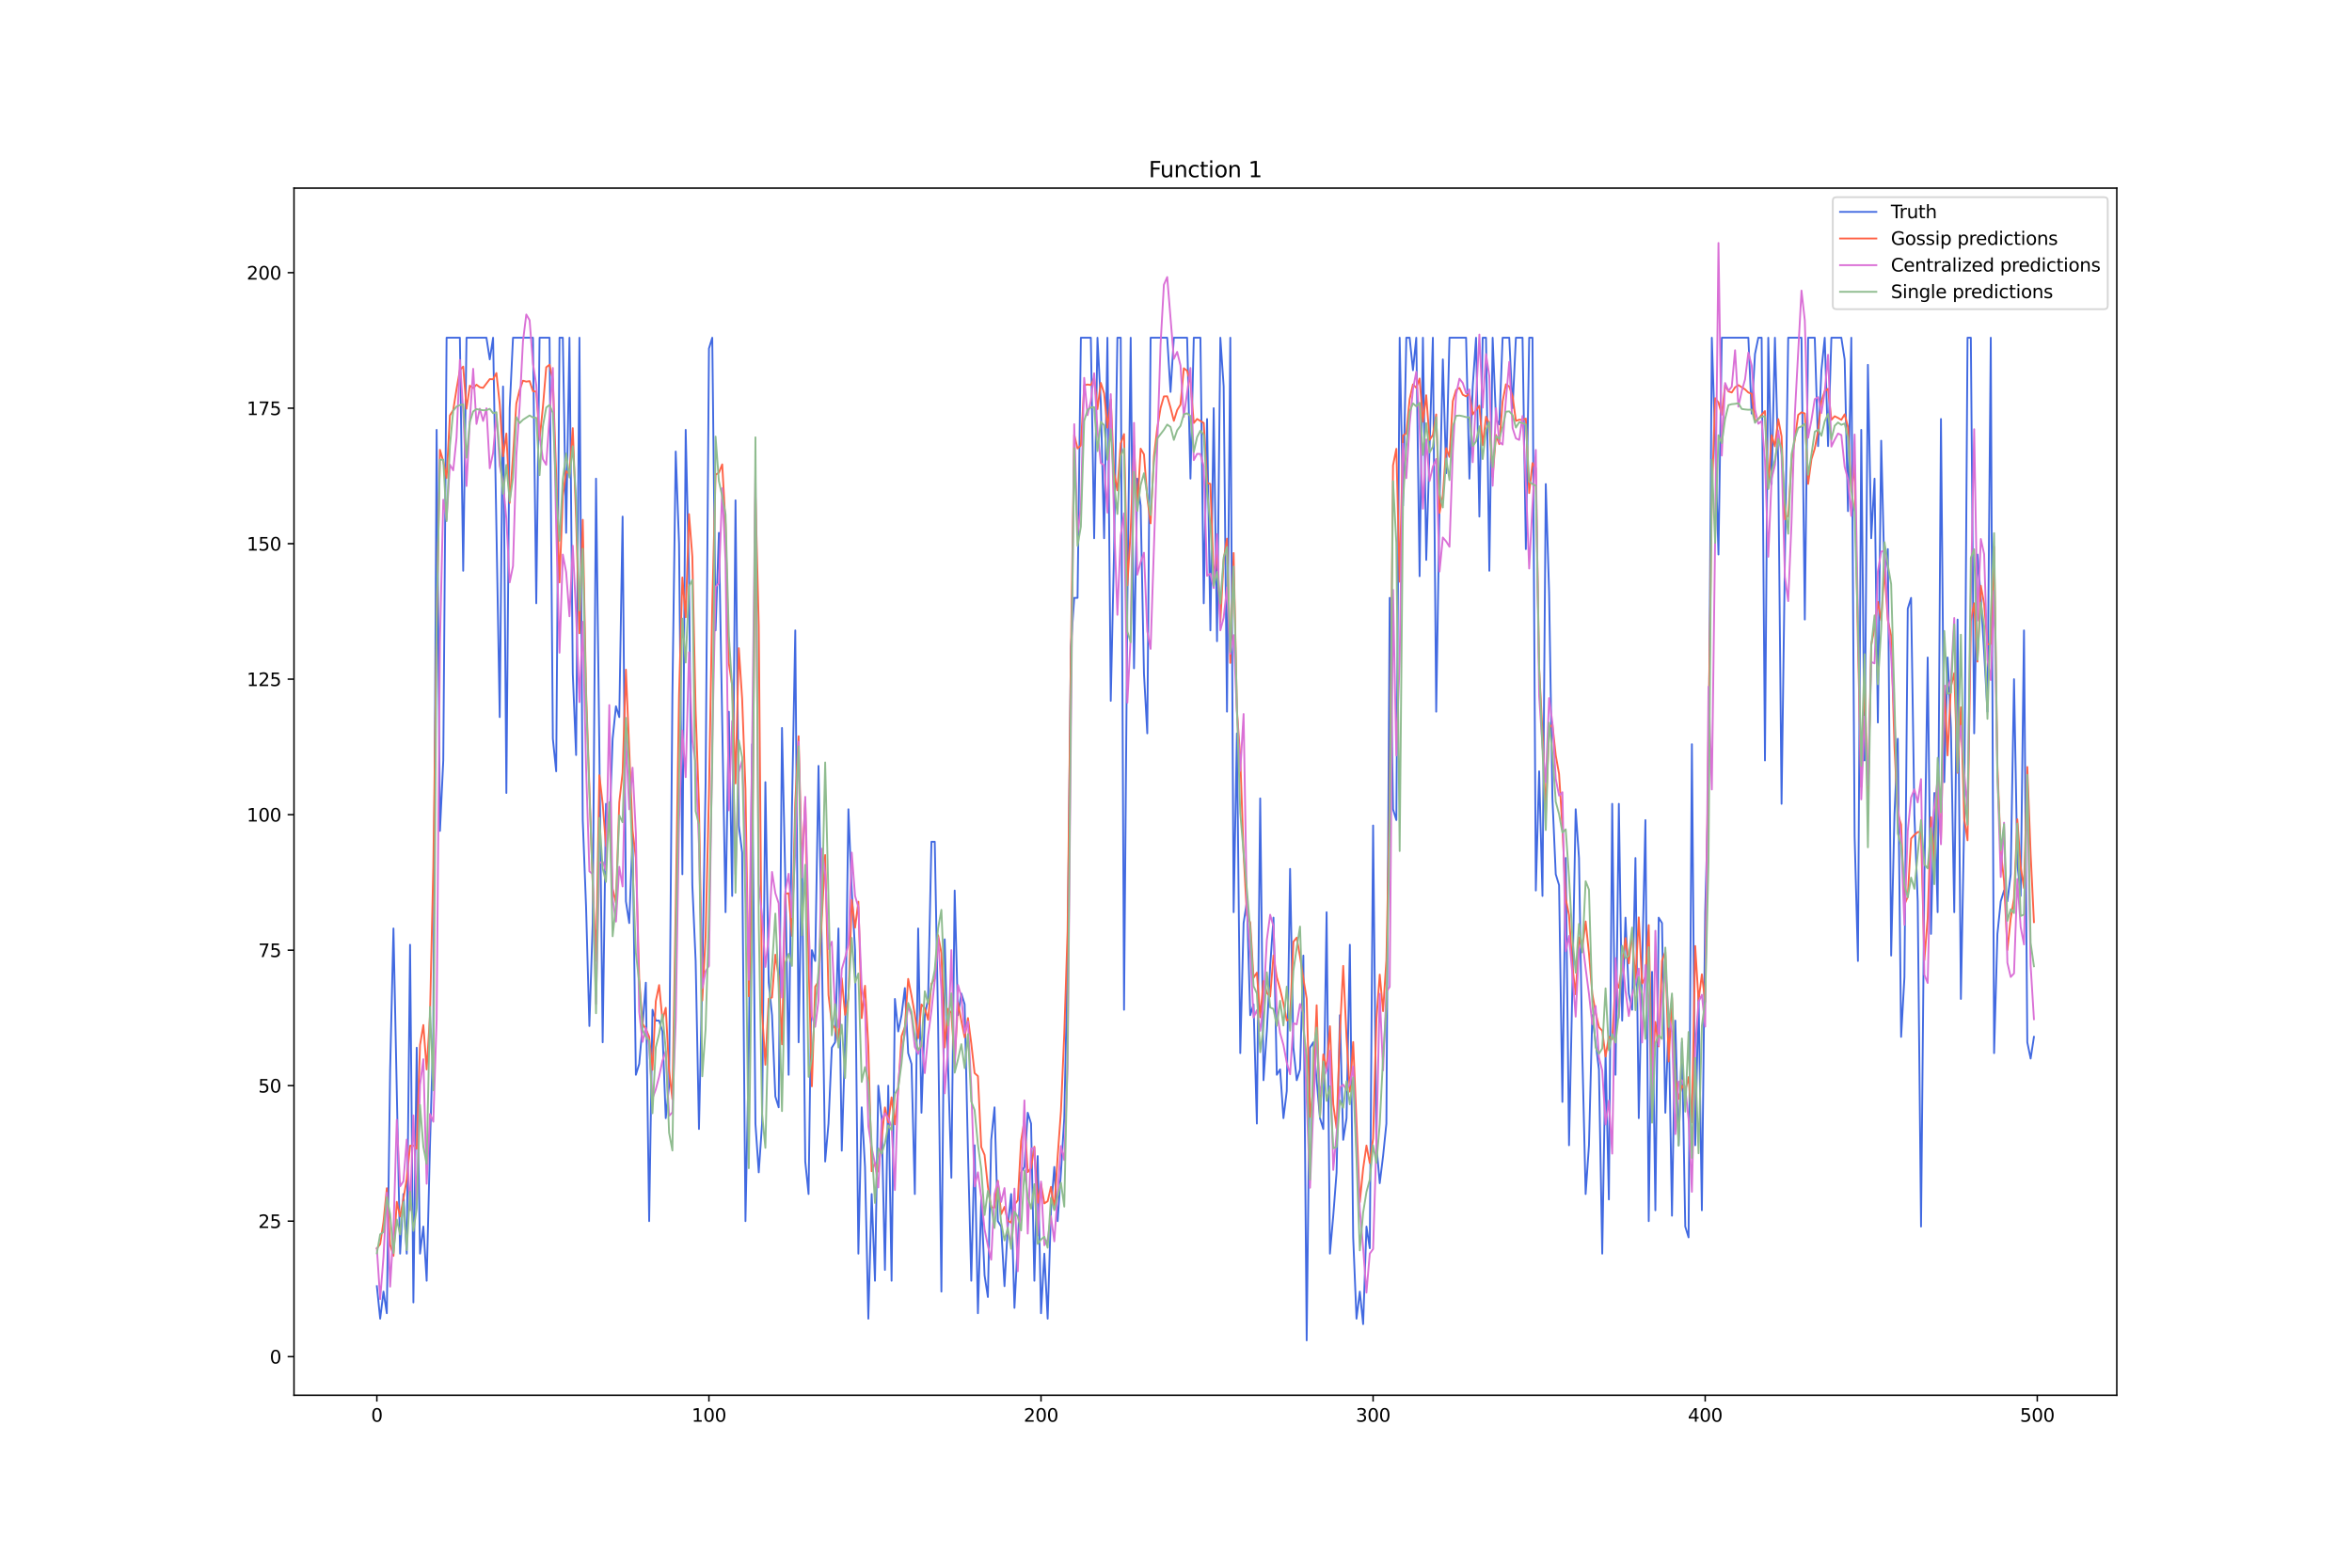 <?xml version="1.0" encoding="utf-8" standalone="no"?>
<!DOCTYPE svg PUBLIC "-//W3C//DTD SVG 1.1//EN"
  "http://www.w3.org/Graphics/SVG/1.1/DTD/svg11.dtd">
<svg xmlns:xlink="http://www.w3.org/1999/xlink" width="1296pt" height="864pt" viewBox="0 0 1296 864" xmlns="http://www.w3.org/2000/svg" version="1.1">
 <defs>
  <style type="text/css">*{stroke-linejoin: round; stroke-linecap: butt}</style>
 </defs>
 <g id="figure_1">
  <g id="patch_1">
   <path d="M 0 864 
L 1296 864 
L 1296 0 
L 0 0 
z
" style="fill: #ffffff"/>
  </g>
  <g id="axes_1">
   <g id="patch_2">
    <path d="M 162 768.96 
L 1166.4 768.96 
L 1166.4 103.68 
L 162 103.68 
z
" style="fill: #ffffff"/>
   </g>
   <g id="matplotlib.axis_1">
    <g id="xtick_1">
     <g id="line2d_1">
      <defs>
       <path id="mbfce2d66aa" d="M 0 0 
L 0 3.5 
" style="stroke: #000000; stroke-width: 0.8"/>
      </defs>
      <g>
       <use xlink:href="#mbfce2d66aa" x="207.655" y="768.96" style="stroke: #000000; stroke-width: 0.8"/>
      </g>
     </g>
     <g id="text_1">
      <!-- 0 -->
      <g transform="translate(204.473 783.558) scale(0.1 -0.1)">
       <defs>
        <path id="DejaVuSans-30" d="M 2034 4250 
Q 1547 4250 1301 3770 
Q 1056 3291 1056 2328 
Q 1056 1369 1301 889 
Q 1547 409 2034 409 
Q 2525 409 2770 889 
Q 3016 1369 3016 2328 
Q 3016 3291 2770 3770 
Q 2525 4250 2034 4250 
z
M 2034 4750 
Q 2819 4750 3233 4129 
Q 3647 3509 3647 2328 
Q 3647 1150 3233 529 
Q 2819 -91 2034 -91 
Q 1250 -91 836 529 
Q 422 1150 422 2328 
Q 422 3509 836 4129 
Q 1250 4750 2034 4750 
z
" transform="scale(0.016)"/>
       </defs>
       <use xlink:href="#DejaVuSans-30"/>
      </g>
     </g>
    </g>
    <g id="xtick_2">
     <g id="line2d_2">
      <g>
       <use xlink:href="#mbfce2d66aa" x="390.639" y="768.96" style="stroke: #000000; stroke-width: 0.8"/>
      </g>
     </g>
     <g id="text_2">
      <!-- 100 -->
      <g transform="translate(381.095 783.558) scale(0.1 -0.1)">
       <defs>
        <path id="DejaVuSans-31" d="M 794 531 
L 1825 531 
L 1825 4091 
L 703 3866 
L 703 4441 
L 1819 4666 
L 2450 4666 
L 2450 531 
L 3481 531 
L 3481 0 
L 794 0 
L 794 531 
z
" transform="scale(0.016)"/>
       </defs>
       <use xlink:href="#DejaVuSans-31"/>
       <use xlink:href="#DejaVuSans-30" x="63.623"/>
       <use xlink:href="#DejaVuSans-30" x="127.246"/>
      </g>
     </g>
    </g>
    <g id="xtick_3">
     <g id="line2d_3">
      <g>
       <use xlink:href="#mbfce2d66aa" x="573.623" y="768.96" style="stroke: #000000; stroke-width: 0.8"/>
      </g>
     </g>
     <g id="text_3">
      <!-- 200 -->
      <g transform="translate(564.079 783.558) scale(0.1 -0.1)">
       <defs>
        <path id="DejaVuSans-32" d="M 1228 531 
L 3431 531 
L 3431 0 
L 469 0 
L 469 531 
Q 828 903 1448 1529 
Q 2069 2156 2228 2338 
Q 2531 2678 2651 2914 
Q 2772 3150 2772 3378 
Q 2772 3750 2511 3984 
Q 2250 4219 1831 4219 
Q 1534 4219 1204 4116 
Q 875 4013 500 3803 
L 500 4441 
Q 881 4594 1212 4672 
Q 1544 4750 1819 4750 
Q 2544 4750 2975 4387 
Q 3406 4025 3406 3419 
Q 3406 3131 3298 2873 
Q 3191 2616 2906 2266 
Q 2828 2175 2409 1742 
Q 1991 1309 1228 531 
z
" transform="scale(0.016)"/>
       </defs>
       <use xlink:href="#DejaVuSans-32"/>
       <use xlink:href="#DejaVuSans-30" x="63.623"/>
       <use xlink:href="#DejaVuSans-30" x="127.246"/>
      </g>
     </g>
    </g>
    <g id="xtick_4">
     <g id="line2d_4">
      <g>
       <use xlink:href="#mbfce2d66aa" x="756.607" y="768.96" style="stroke: #000000; stroke-width: 0.8"/>
      </g>
     </g>
     <g id="text_4">
      <!-- 300 -->
      <g transform="translate(747.063 783.558) scale(0.1 -0.1)">
       <defs>
        <path id="DejaVuSans-33" d="M 2597 2516 
Q 3050 2419 3304 2112 
Q 3559 1806 3559 1356 
Q 3559 666 3084 287 
Q 2609 -91 1734 -91 
Q 1441 -91 1130 -33 
Q 819 25 488 141 
L 488 750 
Q 750 597 1062 519 
Q 1375 441 1716 441 
Q 2309 441 2620 675 
Q 2931 909 2931 1356 
Q 2931 1769 2642 2001 
Q 2353 2234 1838 2234 
L 1294 2234 
L 1294 2753 
L 1863 2753 
Q 2328 2753 2575 2939 
Q 2822 3125 2822 3475 
Q 2822 3834 2567 4026 
Q 2313 4219 1838 4219 
Q 1578 4219 1281 4162 
Q 984 4106 628 3988 
L 628 4550 
Q 988 4650 1302 4700 
Q 1616 4750 1894 4750 
Q 2613 4750 3031 4423 
Q 3450 4097 3450 3541 
Q 3450 3153 3228 2886 
Q 3006 2619 2597 2516 
z
" transform="scale(0.016)"/>
       </defs>
       <use xlink:href="#DejaVuSans-33"/>
       <use xlink:href="#DejaVuSans-30" x="63.623"/>
       <use xlink:href="#DejaVuSans-30" x="127.246"/>
      </g>
     </g>
    </g>
    <g id="xtick_5">
     <g id="line2d_5">
      <g>
       <use xlink:href="#mbfce2d66aa" x="939.591" y="768.96" style="stroke: #000000; stroke-width: 0.8"/>
      </g>
     </g>
     <g id="text_5">
      <!-- 400 -->
      <g transform="translate(930.047 783.558) scale(0.1 -0.1)">
       <defs>
        <path id="DejaVuSans-34" d="M 2419 4116 
L 825 1625 
L 2419 1625 
L 2419 4116 
z
M 2253 4666 
L 3047 4666 
L 3047 1625 
L 3713 1625 
L 3713 1100 
L 3047 1100 
L 3047 0 
L 2419 0 
L 2419 1100 
L 313 1100 
L 313 1709 
L 2253 4666 
z
" transform="scale(0.016)"/>
       </defs>
       <use xlink:href="#DejaVuSans-34"/>
       <use xlink:href="#DejaVuSans-30" x="63.623"/>
       <use xlink:href="#DejaVuSans-30" x="127.246"/>
      </g>
     </g>
    </g>
    <g id="xtick_6">
     <g id="line2d_6">
      <g>
       <use xlink:href="#mbfce2d66aa" x="1122.575" y="768.96" style="stroke: #000000; stroke-width: 0.8"/>
      </g>
     </g>
     <g id="text_6">
      <!-- 500 -->
      <g transform="translate(1113.032 783.558) scale(0.1 -0.1)">
       <defs>
        <path id="DejaVuSans-35" d="M 691 4666 
L 3169 4666 
L 3169 4134 
L 1269 4134 
L 1269 2991 
Q 1406 3038 1543 3061 
Q 1681 3084 1819 3084 
Q 2600 3084 3056 2656 
Q 3513 2228 3513 1497 
Q 3513 744 3044 326 
Q 2575 -91 1722 -91 
Q 1428 -91 1123 -41 
Q 819 9 494 109 
L 494 744 
Q 775 591 1075 516 
Q 1375 441 1709 441 
Q 2250 441 2565 725 
Q 2881 1009 2881 1497 
Q 2881 1984 2565 2268 
Q 2250 2553 1709 2553 
Q 1456 2553 1204 2497 
Q 953 2441 691 2322 
L 691 4666 
z
" transform="scale(0.016)"/>
       </defs>
       <use xlink:href="#DejaVuSans-35"/>
       <use xlink:href="#DejaVuSans-30" x="63.623"/>
       <use xlink:href="#DejaVuSans-30" x="127.246"/>
      </g>
     </g>
    </g>
   </g>
   <g id="matplotlib.axis_2">
    <g id="ytick_1">
     <g id="line2d_7">
      <defs>
       <path id="m2fd02e191a" d="M 0 0 
L -3.5 0 
" style="stroke: #000000; stroke-width: 0.8"/>
      </defs>
      <g>
       <use xlink:href="#m2fd02e191a" x="162" y="747.681" style="stroke: #000000; stroke-width: 0.8"/>
      </g>
     </g>
     <g id="text_7">
      <!-- 0 -->
      <g transform="translate(148.637 751.48) scale(0.1 -0.1)">
       <use xlink:href="#DejaVuSans-30"/>
      </g>
     </g>
    </g>
    <g id="ytick_2">
     <g id="line2d_8">
      <g>
       <use xlink:href="#m2fd02e191a" x="162" y="673.006" style="stroke: #000000; stroke-width: 0.8"/>
      </g>
     </g>
     <g id="text_8">
      <!-- 25 -->
      <g transform="translate(142.275 676.806) scale(0.1 -0.1)">
       <use xlink:href="#DejaVuSans-32"/>
       <use xlink:href="#DejaVuSans-35" x="63.623"/>
      </g>
     </g>
    </g>
    <g id="ytick_3">
     <g id="line2d_9">
      <g>
       <use xlink:href="#m2fd02e191a" x="162" y="598.332" style="stroke: #000000; stroke-width: 0.8"/>
      </g>
     </g>
     <g id="text_9">
      <!-- 50 -->
      <g transform="translate(142.275 602.131) scale(0.1 -0.1)">
       <use xlink:href="#DejaVuSans-35"/>
       <use xlink:href="#DejaVuSans-30" x="63.623"/>
      </g>
     </g>
    </g>
    <g id="ytick_4">
     <g id="line2d_10">
      <g>
       <use xlink:href="#m2fd02e191a" x="162" y="523.657" style="stroke: #000000; stroke-width: 0.8"/>
      </g>
     </g>
     <g id="text_10">
      <!-- 75 -->
      <g transform="translate(142.275 527.456) scale(0.1 -0.1)">
       <defs>
        <path id="DejaVuSans-37" d="M 525 4666 
L 3525 4666 
L 3525 4397 
L 1831 0 
L 1172 0 
L 2766 4134 
L 525 4134 
L 525 4666 
z
" transform="scale(0.016)"/>
       </defs>
       <use xlink:href="#DejaVuSans-37"/>
       <use xlink:href="#DejaVuSans-35" x="63.623"/>
      </g>
     </g>
    </g>
    <g id="ytick_5">
     <g id="line2d_11">
      <g>
       <use xlink:href="#m2fd02e191a" x="162" y="448.983" style="stroke: #000000; stroke-width: 0.8"/>
      </g>
     </g>
     <g id="text_11">
      <!-- 100 -->
      <g transform="translate(135.912 452.782) scale(0.1 -0.1)">
       <use xlink:href="#DejaVuSans-31"/>
       <use xlink:href="#DejaVuSans-30" x="63.623"/>
       <use xlink:href="#DejaVuSans-30" x="127.246"/>
      </g>
     </g>
    </g>
    <g id="ytick_6">
     <g id="line2d_12">
      <g>
       <use xlink:href="#m2fd02e191a" x="162" y="374.308" style="stroke: #000000; stroke-width: 0.8"/>
      </g>
     </g>
     <g id="text_12">
      <!-- 125 -->
      <g transform="translate(135.912 378.107) scale(0.1 -0.1)">
       <use xlink:href="#DejaVuSans-31"/>
       <use xlink:href="#DejaVuSans-32" x="63.623"/>
       <use xlink:href="#DejaVuSans-35" x="127.246"/>
      </g>
     </g>
    </g>
    <g id="ytick_7">
     <g id="line2d_13">
      <g>
       <use xlink:href="#m2fd02e191a" x="162" y="299.633" style="stroke: #000000; stroke-width: 0.8"/>
      </g>
     </g>
     <g id="text_13">
      <!-- 150 -->
      <g transform="translate(135.912 303.433) scale(0.1 -0.1)">
       <use xlink:href="#DejaVuSans-31"/>
       <use xlink:href="#DejaVuSans-35" x="63.623"/>
       <use xlink:href="#DejaVuSans-30" x="127.246"/>
      </g>
     </g>
    </g>
    <g id="ytick_8">
     <g id="line2d_14">
      <g>
       <use xlink:href="#m2fd02e191a" x="162" y="224.959" style="stroke: #000000; stroke-width: 0.8"/>
      </g>
     </g>
     <g id="text_14">
      <!-- 175 -->
      <g transform="translate(135.912 228.758) scale(0.1 -0.1)">
       <use xlink:href="#DejaVuSans-31"/>
       <use xlink:href="#DejaVuSans-37" x="63.623"/>
       <use xlink:href="#DejaVuSans-35" x="127.246"/>
      </g>
     </g>
    </g>
    <g id="ytick_9">
     <g id="line2d_15">
      <g>
       <use xlink:href="#m2fd02e191a" x="162" y="150.284" style="stroke: #000000; stroke-width: 0.8"/>
      </g>
     </g>
     <g id="text_15">
      <!-- 200 -->
      <g transform="translate(135.912 154.083) scale(0.1 -0.1)">
       <use xlink:href="#DejaVuSans-32"/>
       <use xlink:href="#DejaVuSans-30" x="63.623"/>
       <use xlink:href="#DejaVuSans-30" x="127.246"/>
      </g>
     </g>
    </g>
   </g>
   <g id="line2d_16">
    <path d="M 207.655 708.85 
L 209.484 726.772 
L 211.314 711.837 
L 213.144 723.785 
L 214.974 589.371 
L 216.804 511.709 
L 220.463 690.928 
L 222.293 658.071 
L 224.123 690.928 
L 225.953 520.67 
L 227.783 717.811 
L 229.613 577.423 
L 231.442 690.928 
L 233.272 675.993 
L 235.102 705.863 
L 236.932 631.189 
L 238.762 568.462 
L 240.592 236.907 
L 242.422 457.944 
L 244.251 419.113 
L 246.081 186.128 
L 253.401 186.128 
L 255.23 314.568 
L 257.06 186.128 
L 268.039 186.128 
L 269.869 198.076 
L 271.699 186.128 
L 275.359 395.217 
L 277.189 213.011 
L 279.018 437.035 
L 280.848 224.959 
L 282.678 186.128 
L 293.657 186.128 
L 295.487 332.49 
L 297.317 186.128 
L 302.806 186.128 
L 304.636 407.165 
L 306.466 425.087 
L 308.296 186.128 
L 310.126 186.128 
L 311.956 293.659 
L 313.785 186.128 
L 315.615 371.321 
L 317.445 416.126 
L 319.275 186.128 
L 321.105 451.97 
L 322.935 499.761 
L 324.764 565.475 
L 326.594 508.722 
L 328.424 263.79 
L 330.254 413.139 
L 332.084 574.436 
L 333.914 443.009 
L 335.743 457.944 
L 337.573 407.165 
L 339.403 389.243 
L 341.233 395.217 
L 343.063 284.698 
L 344.893 496.774 
L 346.723 508.722 
L 348.552 460.931 
L 350.382 592.358 
L 352.212 586.384 
L 354.042 565.475 
L 355.872 541.579 
L 357.702 673.006 
L 359.531 556.514 
L 361.361 562.488 
L 363.191 562.488 
L 365.021 568.462 
L 366.851 616.254 
L 368.681 598.332 
L 370.51 383.269 
L 372.34 248.855 
L 374.17 299.633 
L 376 481.839 
L 377.83 236.907 
L 379.66 317.555 
L 381.489 487.813 
L 383.319 529.631 
L 385.149 622.228 
L 386.979 538.592 
L 388.809 431.061 
L 390.639 192.102 
L 392.469 186.128 
L 394.298 347.425 
L 396.128 293.659 
L 399.788 502.748 
L 401.618 392.23 
L 403.448 493.787 
L 405.277 275.738 
L 407.107 454.957 
L 408.937 469.891 
L 410.767 673.006 
L 412.597 580.41 
L 414.427 410.152 
L 416.256 619.241 
L 418.086 646.124 
L 419.916 619.241 
L 421.746 431.061 
L 423.576 541.579 
L 425.406 559.501 
L 427.236 604.306 
L 429.065 610.28 
L 430.895 401.191 
L 432.725 484.826 
L 434.555 592.358 
L 436.385 445.996 
L 438.215 347.425 
L 440.044 574.436 
L 441.874 469.891 
L 443.704 640.15 
L 445.534 658.071 
L 447.364 523.657 
L 449.194 529.631 
L 451.023 422.1 
L 452.853 523.657 
L 454.683 640.15 
L 456.513 619.241 
L 458.343 577.423 
L 460.173 574.436 
L 462.003 511.709 
L 463.832 634.176 
L 465.662 574.436 
L 467.492 445.996 
L 469.322 490.8 
L 471.152 523.657 
L 472.982 690.928 
L 474.811 610.28 
L 476.641 643.137 
L 478.471 726.772 
L 480.301 658.071 
L 482.131 705.863 
L 483.961 598.332 
L 485.79 616.254 
L 487.62 699.889 
L 489.45 598.332 
L 491.28 705.863 
L 493.11 550.54 
L 494.94 568.462 
L 496.77 559.501 
L 498.599 544.566 
L 500.429 580.41 
L 502.259 586.384 
L 504.089 658.071 
L 505.919 511.709 
L 507.749 613.267 
L 509.578 559.501 
L 511.408 550.54 
L 513.238 463.918 
L 515.068 463.918 
L 516.898 562.488 
L 518.728 711.837 
L 520.557 517.683 
L 522.387 586.384 
L 524.217 649.11 
L 526.047 490.8 
L 527.877 559.501 
L 529.707 547.553 
L 531.536 553.527 
L 533.366 634.176 
L 535.196 705.863 
L 537.026 631.189 
L 538.856 723.785 
L 540.686 661.058 
L 542.516 702.876 
L 544.345 714.824 
L 546.175 628.202 
L 548.005 610.28 
L 549.835 673.006 
L 551.665 675.993 
L 553.495 708.85 
L 555.324 675.993 
L 557.154 658.071 
L 558.984 720.798 
L 560.814 684.954 
L 562.644 646.124 
L 564.474 643.137 
L 566.303 613.267 
L 568.133 619.241 
L 569.963 705.863 
L 571.793 637.163 
L 573.623 723.785 
L 575.453 690.928 
L 577.283 726.772 
L 579.112 667.032 
L 580.942 643.137 
L 582.772 673.006 
L 584.602 646.124 
L 586.432 616.254 
L 588.262 529.631 
L 590.091 356.386 
L 591.921 329.503 
L 593.751 329.503 
L 595.581 186.128 
L 601.07 186.128 
L 602.9 296.646 
L 604.73 186.128 
L 606.56 221.972 
L 608.39 296.646 
L 610.22 186.128 
L 612.05 386.256 
L 613.879 302.62 
L 615.709 186.128 
L 617.539 186.128 
L 619.369 556.514 
L 621.199 332.49 
L 623.029 186.128 
L 624.858 368.334 
L 626.688 263.79 
L 628.518 278.725 
L 630.348 371.321 
L 632.178 404.178 
L 634.008 186.128 
L 643.157 186.128 
L 644.987 215.998 
L 646.817 186.128 
L 654.136 186.128 
L 655.966 263.79 
L 657.796 186.128 
L 661.455 186.128 
L 663.285 332.49 
L 665.115 230.933 
L 666.945 347.425 
L 668.775 224.959 
L 670.604 353.399 
L 672.434 186.128 
L 674.264 213.011 
L 676.094 392.23 
L 677.924 186.128 
L 679.754 502.748 
L 681.583 404.178 
L 683.413 580.41 
L 685.243 508.722 
L 687.073 496.774 
L 688.903 559.501 
L 690.733 553.527 
L 692.563 619.241 
L 694.392 440.022 
L 696.222 595.345 
L 698.052 568.462 
L 699.882 532.618 
L 701.712 505.735 
L 703.542 592.358 
L 705.371 589.371 
L 707.201 616.254 
L 709.031 601.319 
L 710.861 478.852 
L 712.691 577.423 
L 714.521 595.345 
L 716.35 589.371 
L 718.18 526.644 
L 720.01 738.72 
L 721.84 577.423 
L 723.67 574.436 
L 727.33 616.254 
L 729.159 622.228 
L 730.989 502.748 
L 732.819 690.928 
L 734.649 670.019 
L 736.479 646.124 
L 738.309 559.501 
L 740.138 628.202 
L 741.968 616.254 
L 743.798 520.67 
L 745.628 681.967 
L 747.458 726.772 
L 749.288 711.837 
L 751.117 729.759 
L 752.947 675.993 
L 754.777 687.941 
L 756.607 454.957 
L 758.437 631.189 
L 760.267 652.097 
L 762.097 637.163 
L 763.926 619.241 
L 765.756 329.503 
L 767.586 445.996 
L 769.416 451.97 
L 771.246 186.128 
L 773.076 278.725 
L 774.905 186.128 
L 776.735 186.128 
L 778.565 204.05 
L 780.395 186.128 
L 782.225 317.555 
L 784.055 186.128 
L 785.884 308.594 
L 789.544 186.128 
L 791.374 392.23 
L 793.204 278.725 
L 795.034 198.076 
L 796.864 260.803 
L 798.693 186.128 
L 807.843 186.128 
L 809.672 263.79 
L 811.502 213.011 
L 813.332 186.128 
L 815.162 284.698 
L 816.992 186.128 
L 818.822 186.128 
L 820.651 314.568 
L 822.481 186.128 
L 824.311 230.933 
L 826.141 233.92 
L 827.971 186.128 
L 831.63 186.128 
L 833.46 224.959 
L 835.29 186.128 
L 838.95 186.128 
L 840.78 302.62 
L 842.61 186.128 
L 844.439 186.128 
L 846.269 490.8 
L 848.099 425.087 
L 849.929 493.787 
L 851.759 266.777 
L 853.589 326.516 
L 855.418 440.022 
L 857.248 481.839 
L 859.078 487.813 
L 860.908 607.293 
L 862.738 472.878 
L 864.568 631.189 
L 866.397 544.566 
L 868.227 445.996 
L 870.057 472.878 
L 871.887 580.41 
L 873.717 658.071 
L 875.547 631.189 
L 877.377 559.501 
L 881.036 589.371 
L 882.866 690.928 
L 884.696 580.41 
L 886.526 661.058 
L 888.356 443.009 
L 890.185 592.358 
L 892.015 443.009 
L 893.845 562.488 
L 895.675 505.735 
L 897.505 547.553 
L 899.335 556.514 
L 901.164 472.878 
L 902.994 616.254 
L 906.654 451.97 
L 908.484 673.006 
L 910.314 535.605 
L 912.144 667.032 
L 913.973 505.735 
L 915.803 508.722 
L 917.633 613.267 
L 919.463 562.488 
L 921.293 670.019 
L 923.123 562.488 
L 924.952 631.189 
L 926.782 574.436 
L 928.612 675.993 
L 930.442 681.967 
L 932.272 410.152 
L 934.102 631.189 
L 935.931 547.553 
L 937.761 667.032 
L 939.591 502.748 
L 941.421 434.048 
L 943.251 186.128 
L 945.081 242.881 
L 946.911 305.607 
L 948.74 186.128 
L 963.379 186.128 
L 965.209 227.946 
L 967.039 195.089 
L 968.869 186.128 
L 970.698 186.128 
L 972.528 419.113 
L 974.358 186.128 
L 976.188 266.777 
L 978.018 186.128 
L 979.848 254.829 
L 981.678 443.009 
L 983.507 308.594 
L 985.337 186.128 
L 992.657 186.128 
L 994.486 341.451 
L 996.316 186.128 
L 999.976 186.128 
L 1001.806 245.868 
L 1003.636 204.05 
L 1005.465 186.128 
L 1007.295 245.868 
L 1009.125 186.128 
L 1014.615 186.128 
L 1016.444 198.076 
L 1018.274 281.712 
L 1020.104 186.128 
L 1021.934 460.931 
L 1023.764 529.631 
L 1025.594 236.907 
L 1027.424 419.113 
L 1029.253 201.063 
L 1031.083 296.646 
L 1032.913 263.79 
L 1034.743 398.204 
L 1036.573 242.881 
L 1038.403 317.555 
L 1040.232 302.62 
L 1042.062 526.644 
L 1043.892 448.983 
L 1045.722 407.165 
L 1047.552 571.449 
L 1049.382 538.592 
L 1051.211 335.477 
L 1053.041 329.503 
L 1054.871 448.983 
L 1056.701 496.774 
L 1058.531 675.993 
L 1060.361 484.826 
L 1062.191 362.36 
L 1064.02 514.696 
L 1065.85 437.035 
L 1067.68 502.748 
L 1069.51 230.933 
L 1071.34 431.061 
L 1073.17 362.36 
L 1074.999 401.191 
L 1076.829 502.748 
L 1078.659 341.451 
L 1080.489 550.54 
L 1082.319 451.97 
L 1084.149 186.128 
L 1085.978 186.128 
L 1087.808 404.178 
L 1089.638 305.607 
L 1091.468 329.503 
L 1093.298 359.373 
L 1095.128 392.23 
L 1096.958 186.128 
L 1098.787 580.41 
L 1100.617 514.696 
L 1102.447 496.774 
L 1104.277 490.8 
L 1106.107 496.774 
L 1107.937 481.839 
L 1109.766 374.308 
L 1111.596 475.865 
L 1113.426 493.787 
L 1115.256 347.425 
L 1117.086 574.436 
L 1118.916 583.397 
L 1120.745 571.449 
L 1120.745 571.449 
" clip-path="url(#p7db2af8013)" style="fill: none; stroke: #4169e1; stroke-linecap: square"/>
   </g>
   <g id="line2d_17">
    <path d="M 207.655 688.077 
L 209.484 685.652 
L 211.314 673.32 
L 213.144 654.857 
L 214.974 685.994 
L 216.804 692.16 
L 218.634 662.369 
L 220.463 670.423 
L 222.293 660.814 
L 224.123 649.856 
L 225.953 631.471 
L 227.783 631.31 
L 229.613 633.128 
L 231.442 575.931 
L 233.272 564.916 
L 235.102 589.405 
L 236.932 559.659 
L 238.762 477.762 
L 240.592 345.6 
L 242.422 247.927 
L 244.251 254.25 
L 246.081 263.433 
L 247.911 228.941 
L 249.741 226.017 
L 251.571 214.413 
L 253.401 203.9 
L 255.23 202.034 
L 257.06 225.264 
L 258.89 212.563 
L 260.72 213.926 
L 262.55 212.015 
L 264.38 213.41 
L 266.209 213.78 
L 269.869 208.932 
L 271.699 209.033 
L 273.529 205.587 
L 275.359 222.72 
L 277.189 251.519 
L 279.018 238.94 
L 280.848 277.175 
L 282.678 251.31 
L 284.508 222.388 
L 286.338 214.902 
L 288.168 209.8 
L 289.997 210.317 
L 291.827 210.024 
L 293.657 215.591 
L 295.487 215.838 
L 297.317 242.334 
L 299.147 224.363 
L 300.976 202.415 
L 302.806 201.009 
L 304.636 209.402 
L 306.466 261.369 
L 308.296 320.984 
L 310.126 273.432 
L 311.956 259.683 
L 313.785 261.213 
L 315.615 235.948 
L 317.445 285.603 
L 319.275 349.022 
L 321.105 286.454 
L 322.935 380.715 
L 326.594 487.123 
L 328.424 529.544 
L 330.254 427.26 
L 332.084 442.858 
L 333.914 466.325 
L 335.743 449.743 
L 337.573 489.752 
L 339.403 497.589 
L 341.233 442.172 
L 343.063 425.933 
L 344.893 369.072 
L 348.552 457.644 
L 350.382 472.748 
L 352.212 539.349 
L 354.042 564.146 
L 355.872 567.085 
L 357.702 571.401 
L 359.531 589.637 
L 361.361 551.753 
L 363.191 542.903 
L 365.021 562.231 
L 366.851 555.423 
L 368.681 589.851 
L 370.51 605.751 
L 372.34 499.503 
L 374.17 382.95 
L 376 318.256 
L 377.83 340.173 
L 379.66 283.35 
L 381.489 306.775 
L 383.319 391.994 
L 385.149 443.868 
L 386.979 551.413 
L 388.809 515.699 
L 390.639 437.795 
L 392.469 334.067 
L 394.298 261.622 
L 396.128 260.514 
L 397.958 255.927 
L 399.788 288.991 
L 401.618 365.659 
L 403.448 377.768 
L 405.277 431.77 
L 407.107 357.228 
L 408.937 385.153 
L 410.767 434.794 
L 412.597 549.044 
L 414.427 489.423 
L 416.256 272.109 
L 418.086 344.929 
L 419.916 558.09 
L 421.746 586.822 
L 423.576 550.466 
L 425.406 549.717 
L 427.236 526.181 
L 429.065 538.22 
L 430.895 575.583 
L 432.725 492.594 
L 434.555 492.286 
L 436.385 515.757 
L 438.215 442.291 
L 440.044 405.742 
L 441.874 478.406 
L 443.704 441.117 
L 445.534 530.334 
L 447.364 598.722 
L 449.194 543.782 
L 451.023 540.938 
L 454.683 471.214 
L 456.513 548.352 
L 458.343 564.157 
L 460.173 566.616 
L 462.003 575.102 
L 463.832 539.139 
L 465.662 559.309 
L 467.492 550.348 
L 469.322 496.009 
L 471.152 511.253 
L 472.982 496.95 
L 474.811 561.108 
L 476.641 543.286 
L 478.471 576.835 
L 480.301 645.514 
L 482.131 640.951 
L 483.961 645.696 
L 487.62 610.314 
L 489.45 618.678 
L 491.28 604.778 
L 493.11 619.655 
L 494.94 600.594 
L 496.77 571.081 
L 498.599 566.007 
L 500.429 539.488 
L 502.259 548.741 
L 504.089 559.155 
L 505.919 572.226 
L 507.749 553.601 
L 509.578 555.611 
L 511.408 562.027 
L 513.238 542.139 
L 515.068 539.422 
L 516.898 515.4 
L 518.728 525.327 
L 520.557 577.274 
L 522.387 555.98 
L 524.217 558.243 
L 526.047 585.595 
L 527.877 552.665 
L 529.707 562.512 
L 531.536 571.723 
L 533.366 561.084 
L 535.196 575.115 
L 537.026 591.429 
L 538.856 593.079 
L 540.686 632.166 
L 542.516 636.52 
L 544.345 654.052 
L 546.175 665.484 
L 548.005 665.517 
L 549.835 650.782 
L 551.665 669.136 
L 553.495 665.129 
L 555.324 672.817 
L 557.154 673.821 
L 558.984 663.909 
L 560.814 661.524 
L 562.644 628.879 
L 564.474 617.157 
L 566.303 645.981 
L 568.133 643.732 
L 569.963 632.001 
L 571.793 662.907 
L 573.623 652.52 
L 575.453 663.237 
L 577.283 662.056 
L 579.112 654.107 
L 580.942 666.413 
L 582.772 637.663 
L 584.602 612.411 
L 586.432 569.713 
L 588.262 513.413 
L 590.091 359.087 
L 591.921 239.59 
L 593.751 247.179 
L 595.581 245.497 
L 597.411 212.372 
L 599.241 211.922 
L 601.07 212.209 
L 602.9 208.25 
L 604.73 225.489 
L 606.56 211.017 
L 608.39 216.751 
L 610.22 235.698 
L 612.05 220.167 
L 613.879 260.537 
L 615.709 270.264 
L 617.539 244.4 
L 619.369 239.24 
L 621.199 322.637 
L 623.029 292.249 
L 624.858 245.649 
L 626.688 281.002 
L 628.518 247.261 
L 630.348 250.397 
L 632.178 274.367 
L 634.008 288.45 
L 635.837 251.572 
L 637.667 235.997 
L 639.497 224.84 
L 641.327 218.464 
L 643.157 218.396 
L 644.987 224.661 
L 646.817 231.938 
L 648.646 226.013 
L 650.476 222.983 
L 652.306 202.957 
L 654.136 204.345 
L 655.966 210.823 
L 657.796 233.133 
L 659.625 230.904 
L 663.285 233.131 
L 665.115 266.223 
L 666.945 266.697 
L 668.775 319.4 
L 670.604 303.462 
L 672.434 342.709 
L 674.264 308.542 
L 676.094 296.837 
L 677.924 365.357 
L 679.754 304.772 
L 681.583 391.534 
L 683.413 417.58 
L 685.243 470.585 
L 687.073 504.367 
L 688.903 508.483 
L 690.733 538.919 
L 692.563 536.043 
L 694.392 560.667 
L 696.222 540.721 
L 698.052 547.227 
L 699.882 549.246 
L 701.712 526.566 
L 703.542 538.517 
L 705.371 545.192 
L 707.201 553.049 
L 709.031 562.349 
L 710.861 561.698 
L 712.691 519.059 
L 714.521 516.751 
L 716.35 527.302 
L 718.18 539.393 
L 720.01 550.415 
L 721.84 615.541 
L 723.67 599.951 
L 725.5 554.026 
L 727.33 615.188 
L 729.159 581.13 
L 730.989 589.218 
L 732.819 565.587 
L 734.649 608.663 
L 736.479 621.862 
L 738.309 569.329 
L 740.138 532.32 
L 741.968 571.781 
L 743.798 601.645 
L 745.628 574.279 
L 749.288 662.598 
L 751.117 644.027 
L 752.947 631.357 
L 754.777 641.008 
L 756.607 627.527 
L 758.437 561.719 
L 760.267 537.12 
L 762.097 557.27 
L 763.926 529.142 
L 765.756 440.301 
L 767.586 256.455 
L 769.416 247.357 
L 771.246 320.624 
L 773.076 240.009 
L 774.905 238.878 
L 776.735 220.022 
L 778.565 211.845 
L 780.395 213.708 
L 782.225 208.612 
L 784.055 232.454 
L 785.884 217.839 
L 787.714 242.504 
L 789.544 239.683 
L 791.374 228.4 
L 793.204 282.719 
L 795.034 273.227 
L 796.864 247.006 
L 798.693 251.809 
L 800.523 221.058 
L 802.353 214.893 
L 804.183 213.744 
L 806.013 217.553 
L 807.843 218.456 
L 809.672 216.865 
L 811.502 228.384 
L 815.162 223.597 
L 816.992 245.434 
L 818.822 229.657 
L 820.651 233.572 
L 822.481 262.754 
L 824.311 239.742 
L 826.141 244.795 
L 827.971 221.217 
L 829.801 211.801 
L 831.63 213.021 
L 833.46 218.431 
L 835.29 231.982 
L 837.12 231.327 
L 838.95 231.438 
L 840.78 230.684 
L 842.61 271.74 
L 844.439 255.232 
L 846.269 257.987 
L 848.099 368.552 
L 849.929 403.622 
L 851.759 448.077 
L 853.589 401.261 
L 855.418 399.315 
L 857.248 416.287 
L 859.078 426.561 
L 860.908 455.874 
L 862.738 495.373 
L 864.568 504.347 
L 866.397 532.288 
L 868.227 547.975 
L 870.057 516.633 
L 871.887 522.338 
L 873.717 507.838 
L 875.547 525.318 
L 877.377 547.681 
L 879.206 557.86 
L 881.036 566.065 
L 882.866 568.103 
L 884.696 582.289 
L 886.526 571.316 
L 888.356 572.726 
L 890.185 540.41 
L 892.015 544.356 
L 893.845 532.396 
L 895.675 516.971 
L 897.505 530.936 
L 899.335 514.593 
L 901.164 540.66 
L 902.994 505.6 
L 904.824 542.1 
L 906.654 538.381 
L 908.484 509.848 
L 910.314 594.262 
L 912.144 563.216 
L 913.973 576.711 
L 915.803 529.444 
L 917.633 524.576 
L 919.463 585.042 
L 921.293 549.861 
L 923.123 593.258 
L 924.952 605.627 
L 926.782 598.334 
L 928.612 601.071 
L 930.442 593.631 
L 932.272 618.539 
L 934.102 521.38 
L 935.931 551.588 
L 937.761 536.994 
L 939.591 552.079 
L 941.421 404.552 
L 943.251 274.515 
L 945.081 219.44 
L 946.911 221.81 
L 948.74 228.56 
L 950.57 212.271 
L 952.4 215.716 
L 954.23 216.302 
L 956.06 213.482 
L 957.89 212.24 
L 961.549 214.587 
L 963.379 216.333 
L 965.209 217.028 
L 967.039 232.081 
L 968.869 231.008 
L 970.698 228.608 
L 972.528 226.537 
L 974.358 268.936 
L 976.188 239.852 
L 978.018 245.964 
L 979.848 230.971 
L 981.678 240.472 
L 983.507 286.195 
L 985.337 284.055 
L 987.167 254.126 
L 988.997 242.051 
L 990.827 228.668 
L 992.657 227.23 
L 994.486 227.886 
L 996.316 266.695 
L 998.146 253.099 
L 999.976 247.177 
L 1001.806 237.503 
L 1003.636 221.174 
L 1005.465 215.509 
L 1007.295 214.269 
L 1009.125 231.385 
L 1010.955 229.4 
L 1012.785 230.307 
L 1014.615 231.392 
L 1016.444 228.339 
L 1018.274 235.318 
L 1020.104 270.866 
L 1021.934 256.13 
L 1023.764 354.723 
L 1025.594 433.64 
L 1027.424 372.111 
L 1029.253 442.632 
L 1031.083 355.24 
L 1032.913 346.129 
L 1034.743 331.702 
L 1036.573 341.935 
L 1038.403 313.7 
L 1040.232 341.886 
L 1042.062 350.266 
L 1043.892 411.662 
L 1045.722 448.316 
L 1047.552 454.48 
L 1049.382 498.594 
L 1051.211 494.222 
L 1053.041 462.159 
L 1054.871 460.093 
L 1056.701 458.589 
L 1058.531 458.423 
L 1060.361 529.148 
L 1062.191 506.219 
L 1064.02 450.382 
L 1065.85 475.345 
L 1067.68 431.781 
L 1069.51 462.567 
L 1071.34 378.071 
L 1073.17 416.324 
L 1074.999 378.3 
L 1076.829 370.977 
L 1078.659 425.923 
L 1080.489 389.813 
L 1082.319 451.226 
L 1084.149 463.137 
L 1085.978 342.198 
L 1087.808 332.462 
L 1089.638 364.647 
L 1091.468 322.809 
L 1093.298 332.667 
L 1095.128 355.178 
L 1096.958 354.911 
L 1098.787 301.293 
L 1100.617 421.98 
L 1102.447 468.57 
L 1104.277 485.66 
L 1106.107 523.599 
L 1107.937 506.249 
L 1109.766 495.022 
L 1111.596 451.537 
L 1113.426 477.649 
L 1115.256 489.414 
L 1117.086 422.703 
L 1118.916 470.511 
L 1120.745 508.205 
L 1120.745 508.205 
" clip-path="url(#p7db2af8013)" style="fill: none; stroke: #ff6347; stroke-linecap: square"/>
   </g>
   <g id="line2d_18">
    <path d="M 207.655 687.851 
L 209.484 715.997 
L 211.314 692.565 
L 213.144 657.326 
L 214.974 709.097 
L 216.804 678.379 
L 218.634 617.109 
L 220.463 653.822 
L 222.293 651.035 
L 224.123 628.051 
L 225.953 667.006 
L 227.783 614.74 
L 229.613 664.128 
L 231.442 597.921 
L 233.272 583.758 
L 235.102 652.415 
L 236.932 613.934 
L 238.762 618.21 
L 240.592 561.815 
L 242.422 353.722 
L 244.251 275.427 
L 246.081 286.399 
L 247.911 256.126 
L 249.741 259.215 
L 251.571 241.177 
L 253.401 198.374 
L 255.23 226.48 
L 257.06 267.844 
L 258.89 231.628 
L 260.72 203.256 
L 262.55 233.641 
L 264.38 225.242 
L 266.209 232.015 
L 268.039 225.041 
L 269.869 258.084 
L 271.699 249.674 
L 273.529 228.315 
L 275.359 256.639 
L 277.189 266.133 
L 279.018 285.935 
L 280.848 320.969 
L 282.678 311.955 
L 284.508 251.136 
L 286.338 223.666 
L 288.168 188.062 
L 289.997 173.319 
L 291.827 176.481 
L 293.657 200.261 
L 295.487 212.047 
L 297.317 240.19 
L 299.147 253.045 
L 300.976 256.18 
L 304.636 202.785 
L 306.466 290.189 
L 308.296 359.725 
L 310.126 305.624 
L 311.956 315.267 
L 313.785 339.67 
L 315.615 300.74 
L 317.445 338.518 
L 319.275 386.952 
L 321.105 342.69 
L 322.935 422.679 
L 324.764 480.24 
L 326.594 481.694 
L 328.424 553.22 
L 330.254 475.68 
L 332.084 474.907 
L 333.914 479.749 
L 335.743 388.592 
L 337.573 495.474 
L 339.403 507.916 
L 341.233 477.72 
L 343.063 488.561 
L 344.893 406.027 
L 346.723 446.043 
L 348.552 423.072 
L 350.382 459.378 
L 352.212 557.598 
L 354.042 574.202 
L 355.872 566.501 
L 357.702 576.725 
L 359.531 605.387 
L 361.361 600.337 
L 363.191 593.278 
L 365.021 584.633 
L 366.851 579.387 
L 368.681 614.972 
L 370.51 613.03 
L 372.34 562.096 
L 374.17 452.753 
L 376 402.606 
L 377.83 428.321 
L 379.66 359.443 
L 381.489 408.081 
L 383.319 420.999 
L 385.149 465.478 
L 386.979 544.638 
L 388.809 535.275 
L 390.639 532.334 
L 392.469 410.467 
L 394.298 323.389 
L 396.128 321.437 
L 397.958 269.093 
L 399.788 309.461 
L 401.618 446.624 
L 403.448 397.352 
L 405.277 481.933 
L 407.107 425.636 
L 408.937 419.064 
L 410.767 465.129 
L 412.597 539.998 
L 414.427 410.94 
L 416.256 260.482 
L 418.086 487.115 
L 419.916 505.016 
L 421.746 532.896 
L 423.576 516.512 
L 425.406 480.556 
L 427.236 492.308 
L 429.065 497.876 
L 430.895 549.799 
L 432.725 491.311 
L 434.555 481.588 
L 436.385 505.593 
L 438.215 469.132 
L 440.044 408.675 
L 441.874 483.552 
L 443.704 439.183 
L 445.534 506.689 
L 447.364 560.056 
L 449.194 565.863 
L 451.023 551.303 
L 452.853 467.75 
L 454.683 481.033 
L 456.513 523.02 
L 458.343 519.005 
L 460.173 557.312 
L 462.003 566.332 
L 463.832 534.159 
L 465.662 527.825 
L 467.492 520.58 
L 469.322 469.87 
L 471.152 493.772 
L 472.982 499.931 
L 474.811 544.087 
L 476.641 555.173 
L 478.471 620.654 
L 480.301 632.579 
L 482.131 641.179 
L 483.961 654.418 
L 485.79 617.614 
L 487.62 613.515 
L 489.45 616.335 
L 491.28 620.845 
L 493.11 655.875 
L 494.94 596.95 
L 496.77 578.867 
L 498.599 569.855 
L 500.429 554.231 
L 502.259 559.636 
L 504.089 576.973 
L 505.919 580.842 
L 507.749 573.591 
L 509.578 591.427 
L 511.408 570.771 
L 513.238 557.02 
L 515.068 540.536 
L 516.898 516.747 
L 518.728 545.338 
L 520.557 602.591 
L 522.387 577.749 
L 524.217 523.663 
L 526.047 588.934 
L 527.877 542.867 
L 529.707 549.163 
L 531.536 569.435 
L 533.366 562.998 
L 535.196 599.56 
L 537.026 653.934 
L 538.856 646.107 
L 540.686 660.002 
L 542.516 677.538 
L 544.345 686.524 
L 546.175 694.252 
L 548.005 658.009 
L 549.835 651.22 
L 551.665 662.412 
L 553.495 654.781 
L 555.324 679.35 
L 557.154 685.005 
L 558.984 655.081 
L 560.814 700.623 
L 562.644 655.028 
L 564.474 606.453 
L 566.303 679.866 
L 568.133 633.069 
L 569.963 632.701 
L 571.793 680.98 
L 573.623 651.209 
L 575.453 686.291 
L 577.283 683.094 
L 579.112 670.339 
L 580.942 684.149 
L 584.602 631.602 
L 586.432 639.378 
L 588.262 588.026 
L 590.091 403.142 
L 591.921 233.776 
L 593.751 293.978 
L 595.581 279.596 
L 597.411 208.248 
L 599.241 228.828 
L 601.07 221.038 
L 602.9 205.734 
L 604.73 237.253 
L 606.56 255.188 
L 608.39 256.456 
L 610.22 282.531 
L 612.05 217.22 
L 613.879 286.922 
L 615.709 338.861 
L 617.539 294.99 
L 619.369 282.923 
L 621.199 387.291 
L 623.029 351.041 
L 624.858 233.067 
L 626.688 316.714 
L 628.518 309.808 
L 630.348 304.618 
L 632.178 347.882 
L 634.008 357.629 
L 639.497 189.761 
L 641.327 156.934 
L 643.157 152.69 
L 646.817 197.793 
L 648.646 193.935 
L 650.476 201.442 
L 652.306 229.746 
L 655.966 202.809 
L 657.796 253.587 
L 659.625 250.139 
L 661.455 250.203 
L 663.285 257.097 
L 665.115 317.347 
L 666.945 316.171 
L 668.775 324.089 
L 670.604 294.417 
L 672.434 347.404 
L 674.264 340.387 
L 676.094 323.633 
L 677.924 360.361 
L 679.754 350.033 
L 681.583 392.732 
L 683.413 424.848 
L 685.243 393.514 
L 687.073 502.103 
L 688.903 523.865 
L 690.733 560.78 
L 692.563 556.71 
L 694.392 568.144 
L 696.222 552.243 
L 698.052 518.061 
L 699.882 504.127 
L 701.712 510.552 
L 703.542 557.178 
L 705.371 569.353 
L 707.201 575.907 
L 709.031 585.672 
L 710.861 592.061 
L 712.691 563.993 
L 714.521 564.531 
L 716.35 553.36 
L 718.18 558.616 
L 721.84 654.593 
L 723.67 610.951 
L 725.5 570.491 
L 727.33 602.996 
L 729.159 594.167 
L 730.989 589.864 
L 732.819 579.105 
L 734.649 644.771 
L 736.479 624.941 
L 738.309 599.299 
L 740.138 597.779 
L 741.968 600.673 
L 743.798 597.653 
L 745.628 587.749 
L 747.458 631.151 
L 749.288 666.694 
L 751.117 687.727 
L 752.947 712.409 
L 754.777 690.884 
L 756.607 688.363 
L 758.437 629.386 
L 760.267 547.713 
L 762.097 589.932 
L 763.926 546.584 
L 765.756 543.857 
L 767.586 325.083 
L 769.416 416.361 
L 771.246 363.838 
L 773.076 244.54 
L 774.905 263.524 
L 776.735 233.795 
L 778.565 214.531 
L 780.395 204.873 
L 782.225 234.464 
L 784.055 280.384 
L 785.884 242.143 
L 787.714 265.112 
L 789.544 257.171 
L 791.374 252.952 
L 793.204 314.958 
L 795.034 296.221 
L 796.864 298.392 
L 798.693 301.332 
L 800.523 248.929 
L 802.353 217.373 
L 804.183 208.703 
L 806.013 211.092 
L 807.843 216.638 
L 809.672 214.658 
L 811.502 254.744 
L 815.162 184.368 
L 816.992 224.672 
L 818.822 195.154 
L 820.651 207.273 
L 822.481 267.702 
L 824.311 224.921 
L 826.141 243.596 
L 827.971 245.019 
L 829.801 220.223 
L 831.63 199.441 
L 833.46 235.893 
L 835.29 241.593 
L 837.12 242.46 
L 838.95 229.239 
L 840.78 266.062 
L 842.61 313.328 
L 844.439 278.116 
L 846.269 247.973 
L 848.099 383.555 
L 849.929 411.517 
L 851.759 431.147 
L 853.589 384.729 
L 855.418 398.321 
L 857.248 429.259 
L 859.078 438.455 
L 860.908 436.627 
L 862.738 524.282 
L 864.568 515.835 
L 866.397 536.529 
L 868.227 560.302 
L 870.057 523.142 
L 871.887 518.491 
L 873.717 533.684 
L 875.547 547.735 
L 877.377 564.466 
L 879.206 554.429 
L 881.036 582.759 
L 882.866 589.983 
L 884.696 619.712 
L 886.526 606.574 
L 888.356 635.802 
L 890.185 528.013 
L 892.015 560.93 
L 893.845 526.599 
L 895.675 545.865 
L 897.505 559.976 
L 899.335 548.461 
L 901.164 541.992 
L 902.994 533.813 
L 904.824 574.546 
L 906.654 531.892 
L 908.484 550.879 
L 910.314 616.089 
L 912.144 512.972 
L 913.973 576.269 
L 915.803 547.913 
L 917.633 534.55 
L 919.463 559.969 
L 921.293 568.791 
L 923.123 625.011 
L 924.952 596.262 
L 926.782 595.334 
L 928.612 599.755 
L 930.442 616.812 
L 932.272 656.834 
L 934.102 577.646 
L 935.931 552.129 
L 937.761 548.25 
L 939.591 565.768 
L 941.421 378.47 
L 943.251 435.107 
L 945.081 295.493 
L 946.911 133.92 
L 948.74 251.063 
L 950.57 211.093 
L 952.4 215.354 
L 954.23 213.148 
L 956.06 193.025 
L 957.89 224.124 
L 959.719 215.601 
L 961.549 209.147 
L 963.379 194.316 
L 965.209 201.39 
L 967.039 225.747 
L 968.869 233.564 
L 970.698 232.04 
L 972.528 253.722 
L 974.358 306.841 
L 976.188 263.757 
L 978.018 256.308 
L 979.848 237.477 
L 981.678 250.951 
L 983.507 317.88 
L 985.337 331.282 
L 987.167 287.889 
L 988.997 228.251 
L 992.657 160.15 
L 994.486 176.614 
L 996.316 241.301 
L 998.146 231.522 
L 999.976 219.942 
L 1001.806 218.876 
L 1003.636 227.621 
L 1005.465 215.963 
L 1007.295 195.525 
L 1009.125 246.14 
L 1010.955 242.304 
L 1012.785 238.931 
L 1014.615 239.763 
L 1016.444 257.259 
L 1018.274 264.137 
L 1020.104 284.362 
L 1021.934 239.48 
L 1025.594 440.571 
L 1027.424 394.927 
L 1029.253 432.667 
L 1031.083 364.864 
L 1032.913 365.612 
L 1034.743 314.947 
L 1036.573 304.016 
L 1038.403 303.544 
L 1040.232 340.065 
L 1042.062 361.43 
L 1043.892 394.989 
L 1045.722 443.454 
L 1047.552 462.88 
L 1049.382 509.697 
L 1051.211 458.031 
L 1053.041 439.529 
L 1054.871 435.05 
L 1056.701 442.23 
L 1058.531 429.394 
L 1060.361 537.237 
L 1062.191 541.746 
L 1064.02 463.604 
L 1065.85 444.984 
L 1067.68 429.638 
L 1069.51 465.323 
L 1071.34 377.819 
L 1073.17 378.692 
L 1074.999 374.365 
L 1076.829 340.608 
L 1078.659 415.175 
L 1080.489 400.001 
L 1082.319 426.081 
L 1084.149 445.607 
L 1085.978 328.073 
L 1087.808 236.546 
L 1089.638 342.047 
L 1091.468 297.053 
L 1093.298 305.37 
L 1095.128 363.338 
L 1096.958 374.797 
L 1098.787 325.567 
L 1100.617 427.245 
L 1102.447 483.328 
L 1104.277 453.403 
L 1106.107 530.604 
L 1107.937 538.441 
L 1109.766 536.503 
L 1111.596 484.399 
L 1113.426 510.893 
L 1115.256 520.513 
L 1117.086 431.994 
L 1118.916 532.077 
L 1120.745 561.705 
L 1120.745 561.705 
" clip-path="url(#p7db2af8013)" style="fill: none; stroke: #da70d6; stroke-linecap: square"/>
   </g>
   <g id="line2d_19">
    <path d="M 207.655 690.739 
L 209.484 680.242 
L 211.314 679.017 
L 213.144 659.795 
L 214.974 669.202 
L 216.804 690.587 
L 218.634 672.083 
L 220.463 680.383 
L 222.293 662.507 
L 224.123 688.991 
L 225.953 656.696 
L 227.783 678.364 
L 229.613 666.029 
L 231.442 608.957 
L 233.272 631.934 
L 235.102 641.506 
L 236.932 554.916 
L 238.762 600.922 
L 240.592 340.199 
L 242.422 253.332 
L 244.251 253.373 
L 246.081 287.23 
L 247.911 245.636 
L 249.741 226.379 
L 251.571 224.058 
L 253.401 223.263 
L 255.23 222.83 
L 257.06 252.255 
L 258.89 232.619 
L 260.72 226.769 
L 262.55 225.483 
L 266.209 226.128 
L 268.039 226.053 
L 269.869 225.325 
L 271.699 227.753 
L 273.529 227.183 
L 277.189 272.175 
L 279.018 256.224 
L 280.848 276.287 
L 282.678 263.303 
L 284.508 229.87 
L 286.338 233.184 
L 288.168 231.348 
L 291.827 228.968 
L 293.657 230.064 
L 295.487 230.262 
L 297.317 261.884 
L 299.147 234.918 
L 300.976 224.603 
L 302.806 223.203 
L 304.636 227.519 
L 306.466 271.623 
L 308.296 298.043 
L 310.126 264.24 
L 311.956 249.941 
L 313.785 263.177 
L 315.615 245.971 
L 317.445 275.602 
L 319.275 336.405 
L 321.105 302.41 
L 322.935 384.736 
L 324.764 437.33 
L 326.594 485.793 
L 328.424 558.442 
L 330.254 450.719 
L 332.084 478.614 
L 333.914 486.059 
L 335.743 442.131 
L 337.573 516.018 
L 339.403 498.901 
L 341.233 449.39 
L 343.063 453.186 
L 344.893 395.634 
L 346.723 423.25 
L 348.552 477.224 
L 350.382 525.128 
L 352.212 541.396 
L 354.042 567.616 
L 355.872 571.425 
L 357.702 573.568 
L 359.531 613.58 
L 361.361 577.185 
L 363.191 569.7 
L 365.021 559.124 
L 366.851 578.229 
L 368.681 624.267 
L 370.51 634.081 
L 372.34 517.651 
L 376 340.949 
L 377.83 365.146 
L 379.66 323.25 
L 381.489 319.6 
L 383.319 447.017 
L 385.149 454.361 
L 386.979 593.182 
L 388.809 567.033 
L 390.639 504.945 
L 392.469 420.274 
L 394.298 240.618 
L 396.128 265.15 
L 397.958 273.43 
L 399.788 283.47 
L 401.618 350.132 
L 403.448 379.624 
L 405.277 492.035 
L 407.107 408.066 
L 408.937 417.349 
L 410.767 498.334 
L 412.597 643.835 
L 414.427 510.662 
L 416.256 241.024 
L 418.086 508.429 
L 419.916 613.761 
L 421.746 632.615 
L 423.576 557.189 
L 425.406 532.72 
L 427.236 503.507 
L 429.065 544.952 
L 430.895 612.362 
L 432.725 530.596 
L 434.555 525.687 
L 436.385 532.338 
L 438.215 450.244 
L 440.044 411.314 
L 441.874 515.484 
L 443.704 476.586 
L 445.534 593.488 
L 447.364 582.841 
L 449.194 556.541 
L 451.023 535.268 
L 452.853 500.453 
L 454.683 420.22 
L 458.343 570.609 
L 460.173 553.405 
L 462.003 577.309 
L 463.832 564.707 
L 465.662 594.118 
L 467.492 548.217 
L 469.322 516.908 
L 471.152 541.573 
L 472.982 536.509 
L 474.811 596.289 
L 476.641 588.104 
L 478.471 596.333 
L 480.301 631.109 
L 482.131 662.992 
L 483.961 632.882 
L 485.79 635.762 
L 487.62 630.119 
L 489.45 620.17 
L 491.28 622.837 
L 493.11 602.871 
L 494.94 599.616 
L 496.77 586.046 
L 498.599 566.125 
L 500.429 552.77 
L 502.259 557.787 
L 504.089 571.238 
L 505.919 578.745 
L 507.749 576.242 
L 509.578 546.315 
L 511.408 553.049 
L 515.068 534.49 
L 516.898 511.73 
L 518.728 501.445 
L 520.557 546.155 
L 522.387 565.158 
L 524.217 547.477 
L 526.047 591.173 
L 527.877 583.809 
L 529.707 575.473 
L 531.536 588.659 
L 533.366 569.893 
L 535.196 607.059 
L 537.026 611.845 
L 538.856 630.867 
L 540.686 644.43 
L 542.516 669.646 
L 544.345 656.336 
L 546.175 664.919 
L 548.005 676.779 
L 549.835 654.886 
L 551.665 673.727 
L 553.495 683.633 
L 555.324 676.627 
L 557.154 688.252 
L 558.984 667.761 
L 560.814 670.589 
L 562.644 678.122 
L 564.474 645.045 
L 566.303 659.651 
L 568.133 666.147 
L 569.963 652.608 
L 571.793 685.572 
L 573.623 683.125 
L 575.453 681.581 
L 577.283 687.657 
L 579.112 660.172 
L 580.942 666.967 
L 584.602 651.813 
L 586.432 665.014 
L 588.262 579.672 
L 590.091 387.143 
L 591.921 246.98 
L 593.751 300.819 
L 595.581 290.205 
L 597.411 232.027 
L 599.241 225.972 
L 601.07 224.573 
L 602.9 224.381 
L 604.73 248.631 
L 606.56 232.448 
L 608.39 234.368 
L 610.22 253.406 
L 612.05 236.489 
L 613.879 266.668 
L 615.709 283.276 
L 617.539 251.236 
L 619.369 247.117 
L 621.199 348.022 
L 623.029 353.993 
L 624.858 259.989 
L 626.688 281.539 
L 628.518 267.326 
L 630.348 260.801 
L 632.178 272.835 
L 634.008 283.842 
L 635.837 254.689 
L 637.667 241.693 
L 641.327 236.902 
L 643.157 233.983 
L 644.987 235.31 
L 646.817 242.451 
L 648.646 237.127 
L 650.476 234.683 
L 652.306 228.304 
L 654.136 227.813 
L 655.966 229.251 
L 657.796 249.159 
L 659.625 240.889 
L 661.455 237.318 
L 663.285 239.583 
L 665.115 270.693 
L 666.945 288.949 
L 668.775 322.877 
L 670.604 315.197 
L 672.434 332.624 
L 674.264 307.183 
L 676.094 301.44 
L 677.924 359.283 
L 679.754 312.273 
L 681.583 390.337 
L 683.413 448.042 
L 685.243 469.931 
L 687.073 490.437 
L 688.903 512.257 
L 690.733 543.439 
L 692.563 547.509 
L 694.392 579.9 
L 696.222 565.929 
L 698.052 535.893 
L 699.882 555.229 
L 701.712 556.082 
L 703.542 565.333 
L 705.371 551.596 
L 707.201 565.181 
L 709.031 543.776 
L 710.861 568.075 
L 712.691 534.994 
L 714.521 522.399 
L 716.35 510.647 
L 718.18 566.962 
L 720.01 581.977 
L 721.84 650.045 
L 723.67 578.82 
L 725.5 566.332 
L 727.33 615.74 
L 729.159 585.008 
L 730.989 606.745 
L 732.819 598.662 
L 734.649 632.857 
L 736.479 632.033 
L 738.309 606.449 
L 740.138 610.55 
L 741.968 595.888 
L 743.798 608.627 
L 745.628 593.889 
L 747.458 638.55 
L 749.288 689.139 
L 751.117 668.305 
L 752.947 656.949 
L 754.777 650.131 
L 756.607 631.259 
L 758.437 640.907 
L 760.267 619.577 
L 762.097 582.659 
L 763.926 555.362 
L 765.756 454.091 
L 767.586 265.215 
L 769.416 299.257 
L 771.246 469.031 
L 773.076 276.95 
L 774.905 246.065 
L 776.735 226.866 
L 778.565 222.31 
L 780.395 223.969 
L 782.225 221.974 
L 784.055 250.721 
L 785.884 233.228 
L 787.714 249.397 
L 789.544 246.186 
L 791.374 229.952 
L 793.204 272.181 
L 795.034 279.692 
L 796.864 252.68 
L 798.693 264.6 
L 800.523 235.112 
L 802.353 229.161 
L 804.183 229.014 
L 806.013 229.388 
L 807.843 229.884 
L 809.672 230.076 
L 811.502 245.869 
L 813.332 243.231 
L 815.162 234.953 
L 816.992 253.007 
L 818.822 236.521 
L 820.651 232.647 
L 822.481 257.415 
L 824.311 240.376 
L 826.141 241.854 
L 827.971 235.368 
L 829.801 226.897 
L 831.63 226.706 
L 833.46 228.774 
L 835.29 235.647 
L 837.12 232.687 
L 838.95 233.158 
L 840.78 233.968 
L 842.61 265.406 
L 844.439 266.802 
L 846.269 267.661 
L 848.099 367.76 
L 851.759 457.479 
L 853.589 398.296 
L 855.418 415.158 
L 857.248 441.865 
L 859.078 448.704 
L 860.908 458.841 
L 862.738 457.082 
L 864.568 483.352 
L 866.397 516.576 
L 868.227 536.065 
L 870.057 509.167 
L 871.887 524.929 
L 873.717 485.659 
L 875.547 490.311 
L 877.377 552.094 
L 879.206 577.223 
L 881.036 580.778 
L 882.866 577.865 
L 884.696 544.703 
L 886.526 578.821 
L 888.356 569.945 
L 890.185 574.585 
L 892.015 558.634 
L 893.845 521.278 
L 895.675 528.065 
L 897.505 526.698 
L 899.335 511.181 
L 901.164 556.751 
L 902.994 538.421 
L 904.824 547.863 
L 906.654 572.537 
L 908.484 522.013 
L 910.314 618.766 
L 912.144 574.922 
L 913.973 570.58 
L 915.803 572.563 
L 917.633 522.232 
L 919.463 566.003 
L 921.293 547.536 
L 923.123 594.854 
L 924.952 631.442 
L 926.782 572.341 
L 928.612 612.676 
L 930.442 568.755 
L 932.272 638.132 
L 934.102 582.99 
L 935.931 635.608 
L 937.761 565.251 
L 939.591 551.79 
L 941.421 474.687 
L 943.251 253.293 
L 945.081 299.162 
L 946.911 239.895 
L 948.74 244.18 
L 950.57 230.875 
L 952.4 223.273 
L 954.23 222.751 
L 956.06 222.569 
L 957.89 222.217 
L 959.719 225.385 
L 961.549 225.661 
L 963.379 225.822 
L 965.209 225.708 
L 967.039 233.021 
L 968.869 230.784 
L 970.698 229.55 
L 972.528 229.478 
L 974.358 269.562 
L 976.188 259.745 
L 978.018 253.467 
L 979.848 241.815 
L 981.678 247.653 
L 983.507 276.876 
L 985.337 294.173 
L 987.167 250.456 
L 988.997 241.4 
L 990.827 235.826 
L 992.657 234.995 
L 994.486 233.537 
L 996.316 261.693 
L 998.146 250.421 
L 999.976 237.939 
L 1001.806 236.78 
L 1003.636 240.165 
L 1005.465 232.141 
L 1007.295 228.124 
L 1009.125 242.171 
L 1010.955 234.639 
L 1012.785 232.848 
L 1014.615 234.136 
L 1016.444 233.399 
L 1018.274 241.423 
L 1020.104 270.402 
L 1021.934 282.079 
L 1023.764 343.95 
L 1025.594 422.098 
L 1027.424 360.521 
L 1029.253 466.982 
L 1031.083 356.188 
L 1032.913 339.162 
L 1034.743 377.128 
L 1036.573 346.696 
L 1038.403 298.859 
L 1040.232 311.283 
L 1042.062 321.917 
L 1043.892 385.957 
L 1045.722 459.347 
L 1047.552 465.834 
L 1049.382 487.598 
L 1051.211 494.58 
L 1053.041 483.678 
L 1054.871 489.826 
L 1058.531 451.948 
L 1060.361 476.447 
L 1062.191 478.623 
L 1064.02 456.319 
L 1065.85 487.313 
L 1067.68 417.641 
L 1069.51 447.703 
L 1071.34 347.752 
L 1073.17 382.357 
L 1074.999 381.723 
L 1076.829 344.157 
L 1078.659 425.511 
L 1080.489 349.8 
L 1082.319 438.563 
L 1084.149 454.538 
L 1085.978 307.45 
L 1087.808 302.718 
L 1089.638 363.624 
L 1091.468 332.088 
L 1093.298 344.953 
L 1095.128 396.18 
L 1096.958 339.364 
L 1098.787 293.826 
L 1100.617 427.778 
L 1102.447 468.494 
L 1104.277 454.237 
L 1106.107 507.524 
L 1107.937 501.097 
L 1109.766 503.219 
L 1111.596 453.92 
L 1113.426 504.842 
L 1115.256 504.056 
L 1117.086 427.026 
L 1118.916 519.621 
L 1120.745 532.528 
L 1120.745 532.528 
" clip-path="url(#p7db2af8013)" style="fill: none; stroke: #8fbc8f; stroke-linecap: square"/>
   </g>
   <g id="patch_3">
    <path d="M 162 768.96 
L 162 103.68 
" style="fill: none; stroke: #000000; stroke-width: 0.8; stroke-linejoin: miter; stroke-linecap: square"/>
   </g>
   <g id="patch_4">
    <path d="M 1166.4 768.96 
L 1166.4 103.68 
" style="fill: none; stroke: #000000; stroke-width: 0.8; stroke-linejoin: miter; stroke-linecap: square"/>
   </g>
   <g id="patch_5">
    <path d="M 162 768.96 
L 1166.4 768.96 
" style="fill: none; stroke: #000000; stroke-width: 0.8; stroke-linejoin: miter; stroke-linecap: square"/>
   </g>
   <g id="patch_6">
    <path d="M 162 103.68 
L 1166.4 103.68 
" style="fill: none; stroke: #000000; stroke-width: 0.8; stroke-linejoin: miter; stroke-linecap: square"/>
   </g>
   <g id="text_16">
    <!-- Function 1 -->
    <g transform="translate(632.958 97.68) scale(0.12 -0.12)">
     <defs>
      <path id="DejaVuSans-46" d="M 628 4666 
L 3309 4666 
L 3309 4134 
L 1259 4134 
L 1259 2759 
L 3109 2759 
L 3109 2228 
L 1259 2228 
L 1259 0 
L 628 0 
L 628 4666 
z
" transform="scale(0.016)"/>
      <path id="DejaVuSans-75" d="M 544 1381 
L 544 3500 
L 1119 3500 
L 1119 1403 
Q 1119 906 1312 657 
Q 1506 409 1894 409 
Q 2359 409 2629 706 
Q 2900 1003 2900 1516 
L 2900 3500 
L 3475 3500 
L 3475 0 
L 2900 0 
L 2900 538 
Q 2691 219 2414 64 
Q 2138 -91 1772 -91 
Q 1169 -91 856 284 
Q 544 659 544 1381 
z
M 1991 3584 
L 1991 3584 
z
" transform="scale(0.016)"/>
      <path id="DejaVuSans-6e" d="M 3513 2113 
L 3513 0 
L 2938 0 
L 2938 2094 
Q 2938 2591 2744 2837 
Q 2550 3084 2163 3084 
Q 1697 3084 1428 2787 
Q 1159 2491 1159 1978 
L 1159 0 
L 581 0 
L 581 3500 
L 1159 3500 
L 1159 2956 
Q 1366 3272 1645 3428 
Q 1925 3584 2291 3584 
Q 2894 3584 3203 3211 
Q 3513 2838 3513 2113 
z
" transform="scale(0.016)"/>
      <path id="DejaVuSans-63" d="M 3122 3366 
L 3122 2828 
Q 2878 2963 2633 3030 
Q 2388 3097 2138 3097 
Q 1578 3097 1268 2742 
Q 959 2388 959 1747 
Q 959 1106 1268 751 
Q 1578 397 2138 397 
Q 2388 397 2633 464 
Q 2878 531 3122 666 
L 3122 134 
Q 2881 22 2623 -34 
Q 2366 -91 2075 -91 
Q 1284 -91 818 406 
Q 353 903 353 1747 
Q 353 2603 823 3093 
Q 1294 3584 2113 3584 
Q 2378 3584 2631 3529 
Q 2884 3475 3122 3366 
z
" transform="scale(0.016)"/>
      <path id="DejaVuSans-74" d="M 1172 4494 
L 1172 3500 
L 2356 3500 
L 2356 3053 
L 1172 3053 
L 1172 1153 
Q 1172 725 1289 603 
Q 1406 481 1766 481 
L 2356 481 
L 2356 0 
L 1766 0 
Q 1100 0 847 248 
Q 594 497 594 1153 
L 594 3053 
L 172 3053 
L 172 3500 
L 594 3500 
L 594 4494 
L 1172 4494 
z
" transform="scale(0.016)"/>
      <path id="DejaVuSans-69" d="M 603 3500 
L 1178 3500 
L 1178 0 
L 603 0 
L 603 3500 
z
M 603 4863 
L 1178 4863 
L 1178 4134 
L 603 4134 
L 603 4863 
z
" transform="scale(0.016)"/>
      <path id="DejaVuSans-6f" d="M 1959 3097 
Q 1497 3097 1228 2736 
Q 959 2375 959 1747 
Q 959 1119 1226 758 
Q 1494 397 1959 397 
Q 2419 397 2687 759 
Q 2956 1122 2956 1747 
Q 2956 2369 2687 2733 
Q 2419 3097 1959 3097 
z
M 1959 3584 
Q 2709 3584 3137 3096 
Q 3566 2609 3566 1747 
Q 3566 888 3137 398 
Q 2709 -91 1959 -91 
Q 1206 -91 779 398 
Q 353 888 353 1747 
Q 353 2609 779 3096 
Q 1206 3584 1959 3584 
z
" transform="scale(0.016)"/>
      <path id="DejaVuSans-20" transform="scale(0.016)"/>
     </defs>
     <use xlink:href="#DejaVuSans-46"/>
     <use xlink:href="#DejaVuSans-75" x="52.02"/>
     <use xlink:href="#DejaVuSans-6e" x="115.398"/>
     <use xlink:href="#DejaVuSans-63" x="178.777"/>
     <use xlink:href="#DejaVuSans-74" x="233.758"/>
     <use xlink:href="#DejaVuSans-69" x="272.967"/>
     <use xlink:href="#DejaVuSans-6f" x="300.75"/>
     <use xlink:href="#DejaVuSans-6e" x="361.932"/>
     <use xlink:href="#DejaVuSans-20" x="425.311"/>
     <use xlink:href="#DejaVuSans-31" x="457.098"/>
    </g>
   </g>
   <g id="legend_1">
    <g id="patch_7">
     <path d="M 1011.906 170.393 
L 1159.4 170.393 
Q 1161.4 170.393 1161.4 168.393 
L 1161.4 110.68 
Q 1161.4 108.68 1159.4 108.68 
L 1011.906 108.68 
Q 1009.906 108.68 1009.906 110.68 
L 1009.906 168.393 
Q 1009.906 170.393 1011.906 170.393 
z
" style="fill: #ffffff; opacity: 0.8; stroke: #cccccc; stroke-linejoin: miter"/>
    </g>
    <g id="line2d_20">
     <path d="M 1013.906 116.778 
L 1023.906 116.778 
L 1033.906 116.778 
" style="fill: none; stroke: #4169e1; stroke-linecap: square"/>
    </g>
    <g id="text_17">
     <!-- Truth -->
     <g transform="translate(1041.906 120.278) scale(0.1 -0.1)">
      <defs>
       <path id="DejaVuSans-54" d="M -19 4666 
L 3928 4666 
L 3928 4134 
L 2272 4134 
L 2272 0 
L 1638 0 
L 1638 4134 
L -19 4134 
L -19 4666 
z
" transform="scale(0.016)"/>
       <path id="DejaVuSans-72" d="M 2631 2963 
Q 2534 3019 2420 3045 
Q 2306 3072 2169 3072 
Q 1681 3072 1420 2755 
Q 1159 2438 1159 1844 
L 1159 0 
L 581 0 
L 581 3500 
L 1159 3500 
L 1159 2956 
Q 1341 3275 1631 3429 
Q 1922 3584 2338 3584 
Q 2397 3584 2469 3576 
Q 2541 3569 2628 3553 
L 2631 2963 
z
" transform="scale(0.016)"/>
       <path id="DejaVuSans-68" d="M 3513 2113 
L 3513 0 
L 2938 0 
L 2938 2094 
Q 2938 2591 2744 2837 
Q 2550 3084 2163 3084 
Q 1697 3084 1428 2787 
Q 1159 2491 1159 1978 
L 1159 0 
L 581 0 
L 581 4863 
L 1159 4863 
L 1159 2956 
Q 1366 3272 1645 3428 
Q 1925 3584 2291 3584 
Q 2894 3584 3203 3211 
Q 3513 2838 3513 2113 
z
" transform="scale(0.016)"/>
      </defs>
      <use xlink:href="#DejaVuSans-54"/>
      <use xlink:href="#DejaVuSans-72" x="46.334"/>
      <use xlink:href="#DejaVuSans-75" x="87.447"/>
      <use xlink:href="#DejaVuSans-74" x="150.826"/>
      <use xlink:href="#DejaVuSans-68" x="190.035"/>
     </g>
    </g>
    <g id="line2d_21">
     <path d="M 1013.906 131.457 
L 1023.906 131.457 
L 1033.906 131.457 
" style="fill: none; stroke: #ff6347; stroke-linecap: square"/>
    </g>
    <g id="text_18">
     <!-- Gossip predictions -->
     <g transform="translate(1041.906 134.957) scale(0.1 -0.1)">
      <defs>
       <path id="DejaVuSans-47" d="M 3809 666 
L 3809 1919 
L 2778 1919 
L 2778 2438 
L 4434 2438 
L 4434 434 
Q 4069 175 3628 42 
Q 3188 -91 2688 -91 
Q 1594 -91 976 548 
Q 359 1188 359 2328 
Q 359 3472 976 4111 
Q 1594 4750 2688 4750 
Q 3144 4750 3555 4637 
Q 3966 4525 4313 4306 
L 4313 3634 
Q 3963 3931 3569 4081 
Q 3175 4231 2741 4231 
Q 1884 4231 1454 3753 
Q 1025 3275 1025 2328 
Q 1025 1384 1454 906 
Q 1884 428 2741 428 
Q 3075 428 3337 486 
Q 3600 544 3809 666 
z
" transform="scale(0.016)"/>
       <path id="DejaVuSans-73" d="M 2834 3397 
L 2834 2853 
Q 2591 2978 2328 3040 
Q 2066 3103 1784 3103 
Q 1356 3103 1142 2972 
Q 928 2841 928 2578 
Q 928 2378 1081 2264 
Q 1234 2150 1697 2047 
L 1894 2003 
Q 2506 1872 2764 1633 
Q 3022 1394 3022 966 
Q 3022 478 2636 193 
Q 2250 -91 1575 -91 
Q 1294 -91 989 -36 
Q 684 19 347 128 
L 347 722 
Q 666 556 975 473 
Q 1284 391 1588 391 
Q 1994 391 2212 530 
Q 2431 669 2431 922 
Q 2431 1156 2273 1281 
Q 2116 1406 1581 1522 
L 1381 1569 
Q 847 1681 609 1914 
Q 372 2147 372 2553 
Q 372 3047 722 3315 
Q 1072 3584 1716 3584 
Q 2034 3584 2315 3537 
Q 2597 3491 2834 3397 
z
" transform="scale(0.016)"/>
       <path id="DejaVuSans-70" d="M 1159 525 
L 1159 -1331 
L 581 -1331 
L 581 3500 
L 1159 3500 
L 1159 2969 
Q 1341 3281 1617 3432 
Q 1894 3584 2278 3584 
Q 2916 3584 3314 3078 
Q 3713 2572 3713 1747 
Q 3713 922 3314 415 
Q 2916 -91 2278 -91 
Q 1894 -91 1617 61 
Q 1341 213 1159 525 
z
M 3116 1747 
Q 3116 2381 2855 2742 
Q 2594 3103 2138 3103 
Q 1681 3103 1420 2742 
Q 1159 2381 1159 1747 
Q 1159 1113 1420 752 
Q 1681 391 2138 391 
Q 2594 391 2855 752 
Q 3116 1113 3116 1747 
z
" transform="scale(0.016)"/>
       <path id="DejaVuSans-65" d="M 3597 1894 
L 3597 1613 
L 953 1613 
Q 991 1019 1311 708 
Q 1631 397 2203 397 
Q 2534 397 2845 478 
Q 3156 559 3463 722 
L 3463 178 
Q 3153 47 2828 -22 
Q 2503 -91 2169 -91 
Q 1331 -91 842 396 
Q 353 884 353 1716 
Q 353 2575 817 3079 
Q 1281 3584 2069 3584 
Q 2775 3584 3186 3129 
Q 3597 2675 3597 1894 
z
M 3022 2063 
Q 3016 2534 2758 2815 
Q 2500 3097 2075 3097 
Q 1594 3097 1305 2825 
Q 1016 2553 972 2059 
L 3022 2063 
z
" transform="scale(0.016)"/>
       <path id="DejaVuSans-64" d="M 2906 2969 
L 2906 4863 
L 3481 4863 
L 3481 0 
L 2906 0 
L 2906 525 
Q 2725 213 2448 61 
Q 2172 -91 1784 -91 
Q 1150 -91 751 415 
Q 353 922 353 1747 
Q 353 2572 751 3078 
Q 1150 3584 1784 3584 
Q 2172 3584 2448 3432 
Q 2725 3281 2906 2969 
z
M 947 1747 
Q 947 1113 1208 752 
Q 1469 391 1925 391 
Q 2381 391 2643 752 
Q 2906 1113 2906 1747 
Q 2906 2381 2643 2742 
Q 2381 3103 1925 3103 
Q 1469 3103 1208 2742 
Q 947 2381 947 1747 
z
" transform="scale(0.016)"/>
      </defs>
      <use xlink:href="#DejaVuSans-47"/>
      <use xlink:href="#DejaVuSans-6f" x="77.49"/>
      <use xlink:href="#DejaVuSans-73" x="138.672"/>
      <use xlink:href="#DejaVuSans-73" x="190.771"/>
      <use xlink:href="#DejaVuSans-69" x="242.871"/>
      <use xlink:href="#DejaVuSans-70" x="270.654"/>
      <use xlink:href="#DejaVuSans-20" x="334.131"/>
      <use xlink:href="#DejaVuSans-70" x="365.918"/>
      <use xlink:href="#DejaVuSans-72" x="429.395"/>
      <use xlink:href="#DejaVuSans-65" x="468.258"/>
      <use xlink:href="#DejaVuSans-64" x="529.781"/>
      <use xlink:href="#DejaVuSans-69" x="593.258"/>
      <use xlink:href="#DejaVuSans-63" x="621.041"/>
      <use xlink:href="#DejaVuSans-74" x="676.021"/>
      <use xlink:href="#DejaVuSans-69" x="715.23"/>
      <use xlink:href="#DejaVuSans-6f" x="743.014"/>
      <use xlink:href="#DejaVuSans-6e" x="804.195"/>
      <use xlink:href="#DejaVuSans-73" x="867.574"/>
     </g>
    </g>
    <g id="line2d_22">
     <path d="M 1013.906 146.135 
L 1023.906 146.135 
L 1033.906 146.135 
" style="fill: none; stroke: #da70d6; stroke-linecap: square"/>
    </g>
    <g id="text_19">
     <!-- Centralized predictions -->
     <g transform="translate(1041.906 149.635) scale(0.1 -0.1)">
      <defs>
       <path id="DejaVuSans-43" d="M 4122 4306 
L 4122 3641 
Q 3803 3938 3442 4084 
Q 3081 4231 2675 4231 
Q 1875 4231 1450 3742 
Q 1025 3253 1025 2328 
Q 1025 1406 1450 917 
Q 1875 428 2675 428 
Q 3081 428 3442 575 
Q 3803 722 4122 1019 
L 4122 359 
Q 3791 134 3420 21 
Q 3050 -91 2638 -91 
Q 1578 -91 968 557 
Q 359 1206 359 2328 
Q 359 3453 968 4101 
Q 1578 4750 2638 4750 
Q 3056 4750 3426 4639 
Q 3797 4528 4122 4306 
z
" transform="scale(0.016)"/>
       <path id="DejaVuSans-61" d="M 2194 1759 
Q 1497 1759 1228 1600 
Q 959 1441 959 1056 
Q 959 750 1161 570 
Q 1363 391 1709 391 
Q 2188 391 2477 730 
Q 2766 1069 2766 1631 
L 2766 1759 
L 2194 1759 
z
M 3341 1997 
L 3341 0 
L 2766 0 
L 2766 531 
Q 2569 213 2275 61 
Q 1981 -91 1556 -91 
Q 1019 -91 701 211 
Q 384 513 384 1019 
Q 384 1609 779 1909 
Q 1175 2209 1959 2209 
L 2766 2209 
L 2766 2266 
Q 2766 2663 2505 2880 
Q 2244 3097 1772 3097 
Q 1472 3097 1187 3025 
Q 903 2953 641 2809 
L 641 3341 
Q 956 3463 1253 3523 
Q 1550 3584 1831 3584 
Q 2591 3584 2966 3190 
Q 3341 2797 3341 1997 
z
" transform="scale(0.016)"/>
       <path id="DejaVuSans-6c" d="M 603 4863 
L 1178 4863 
L 1178 0 
L 603 0 
L 603 4863 
z
" transform="scale(0.016)"/>
       <path id="DejaVuSans-7a" d="M 353 3500 
L 3084 3500 
L 3084 2975 
L 922 459 
L 3084 459 
L 3084 0 
L 275 0 
L 275 525 
L 2438 3041 
L 353 3041 
L 353 3500 
z
" transform="scale(0.016)"/>
      </defs>
      <use xlink:href="#DejaVuSans-43"/>
      <use xlink:href="#DejaVuSans-65" x="69.824"/>
      <use xlink:href="#DejaVuSans-6e" x="131.348"/>
      <use xlink:href="#DejaVuSans-74" x="194.727"/>
      <use xlink:href="#DejaVuSans-72" x="233.936"/>
      <use xlink:href="#DejaVuSans-61" x="275.049"/>
      <use xlink:href="#DejaVuSans-6c" x="336.328"/>
      <use xlink:href="#DejaVuSans-69" x="364.111"/>
      <use xlink:href="#DejaVuSans-7a" x="391.895"/>
      <use xlink:href="#DejaVuSans-65" x="444.385"/>
      <use xlink:href="#DejaVuSans-64" x="505.908"/>
      <use xlink:href="#DejaVuSans-20" x="569.385"/>
      <use xlink:href="#DejaVuSans-70" x="601.172"/>
      <use xlink:href="#DejaVuSans-72" x="664.648"/>
      <use xlink:href="#DejaVuSans-65" x="703.512"/>
      <use xlink:href="#DejaVuSans-64" x="765.035"/>
      <use xlink:href="#DejaVuSans-69" x="828.512"/>
      <use xlink:href="#DejaVuSans-63" x="856.295"/>
      <use xlink:href="#DejaVuSans-74" x="911.275"/>
      <use xlink:href="#DejaVuSans-69" x="950.484"/>
      <use xlink:href="#DejaVuSans-6f" x="978.268"/>
      <use xlink:href="#DejaVuSans-6e" x="1039.449"/>
      <use xlink:href="#DejaVuSans-73" x="1102.828"/>
     </g>
    </g>
    <g id="line2d_23">
     <path d="M 1013.906 160.813 
L 1023.906 160.813 
L 1033.906 160.813 
" style="fill: none; stroke: #8fbc8f; stroke-linecap: square"/>
    </g>
    <g id="text_20">
     <!-- Single predictions -->
     <g transform="translate(1041.906 164.313) scale(0.1 -0.1)">
      <defs>
       <path id="DejaVuSans-53" d="M 3425 4513 
L 3425 3897 
Q 3066 4069 2747 4153 
Q 2428 4238 2131 4238 
Q 1616 4238 1336 4038 
Q 1056 3838 1056 3469 
Q 1056 3159 1242 3001 
Q 1428 2844 1947 2747 
L 2328 2669 
Q 3034 2534 3370 2195 
Q 3706 1856 3706 1288 
Q 3706 609 3251 259 
Q 2797 -91 1919 -91 
Q 1588 -91 1214 -16 
Q 841 59 441 206 
L 441 856 
Q 825 641 1194 531 
Q 1563 422 1919 422 
Q 2459 422 2753 634 
Q 3047 847 3047 1241 
Q 3047 1584 2836 1778 
Q 2625 1972 2144 2069 
L 1759 2144 
Q 1053 2284 737 2584 
Q 422 2884 422 3419 
Q 422 4038 858 4394 
Q 1294 4750 2059 4750 
Q 2388 4750 2728 4690 
Q 3069 4631 3425 4513 
z
" transform="scale(0.016)"/>
       <path id="DejaVuSans-67" d="M 2906 1791 
Q 2906 2416 2648 2759 
Q 2391 3103 1925 3103 
Q 1463 3103 1205 2759 
Q 947 2416 947 1791 
Q 947 1169 1205 825 
Q 1463 481 1925 481 
Q 2391 481 2648 825 
Q 2906 1169 2906 1791 
z
M 3481 434 
Q 3481 -459 3084 -895 
Q 2688 -1331 1869 -1331 
Q 1566 -1331 1297 -1286 
Q 1028 -1241 775 -1147 
L 775 -588 
Q 1028 -725 1275 -790 
Q 1522 -856 1778 -856 
Q 2344 -856 2625 -561 
Q 2906 -266 2906 331 
L 2906 616 
Q 2728 306 2450 153 
Q 2172 0 1784 0 
Q 1141 0 747 490 
Q 353 981 353 1791 
Q 353 2603 747 3093 
Q 1141 3584 1784 3584 
Q 2172 3584 2450 3431 
Q 2728 3278 2906 2969 
L 2906 3500 
L 3481 3500 
L 3481 434 
z
" transform="scale(0.016)"/>
      </defs>
      <use xlink:href="#DejaVuSans-53"/>
      <use xlink:href="#DejaVuSans-69" x="63.477"/>
      <use xlink:href="#DejaVuSans-6e" x="91.26"/>
      <use xlink:href="#DejaVuSans-67" x="154.639"/>
      <use xlink:href="#DejaVuSans-6c" x="218.115"/>
      <use xlink:href="#DejaVuSans-65" x="245.898"/>
      <use xlink:href="#DejaVuSans-20" x="307.422"/>
      <use xlink:href="#DejaVuSans-70" x="339.209"/>
      <use xlink:href="#DejaVuSans-72" x="402.686"/>
      <use xlink:href="#DejaVuSans-65" x="441.549"/>
      <use xlink:href="#DejaVuSans-64" x="503.072"/>
      <use xlink:href="#DejaVuSans-69" x="566.549"/>
      <use xlink:href="#DejaVuSans-63" x="594.332"/>
      <use xlink:href="#DejaVuSans-74" x="649.312"/>
      <use xlink:href="#DejaVuSans-69" x="688.521"/>
      <use xlink:href="#DejaVuSans-6f" x="716.305"/>
      <use xlink:href="#DejaVuSans-6e" x="777.486"/>
      <use xlink:href="#DejaVuSans-73" x="840.865"/>
     </g>
    </g>
   </g>
  </g>
 </g>
 <defs>
  <clipPath id="p7db2af8013">
   <rect x="162" y="103.68" width="1004.4" height="665.28"/>
  </clipPath>
 </defs>
</svg>
